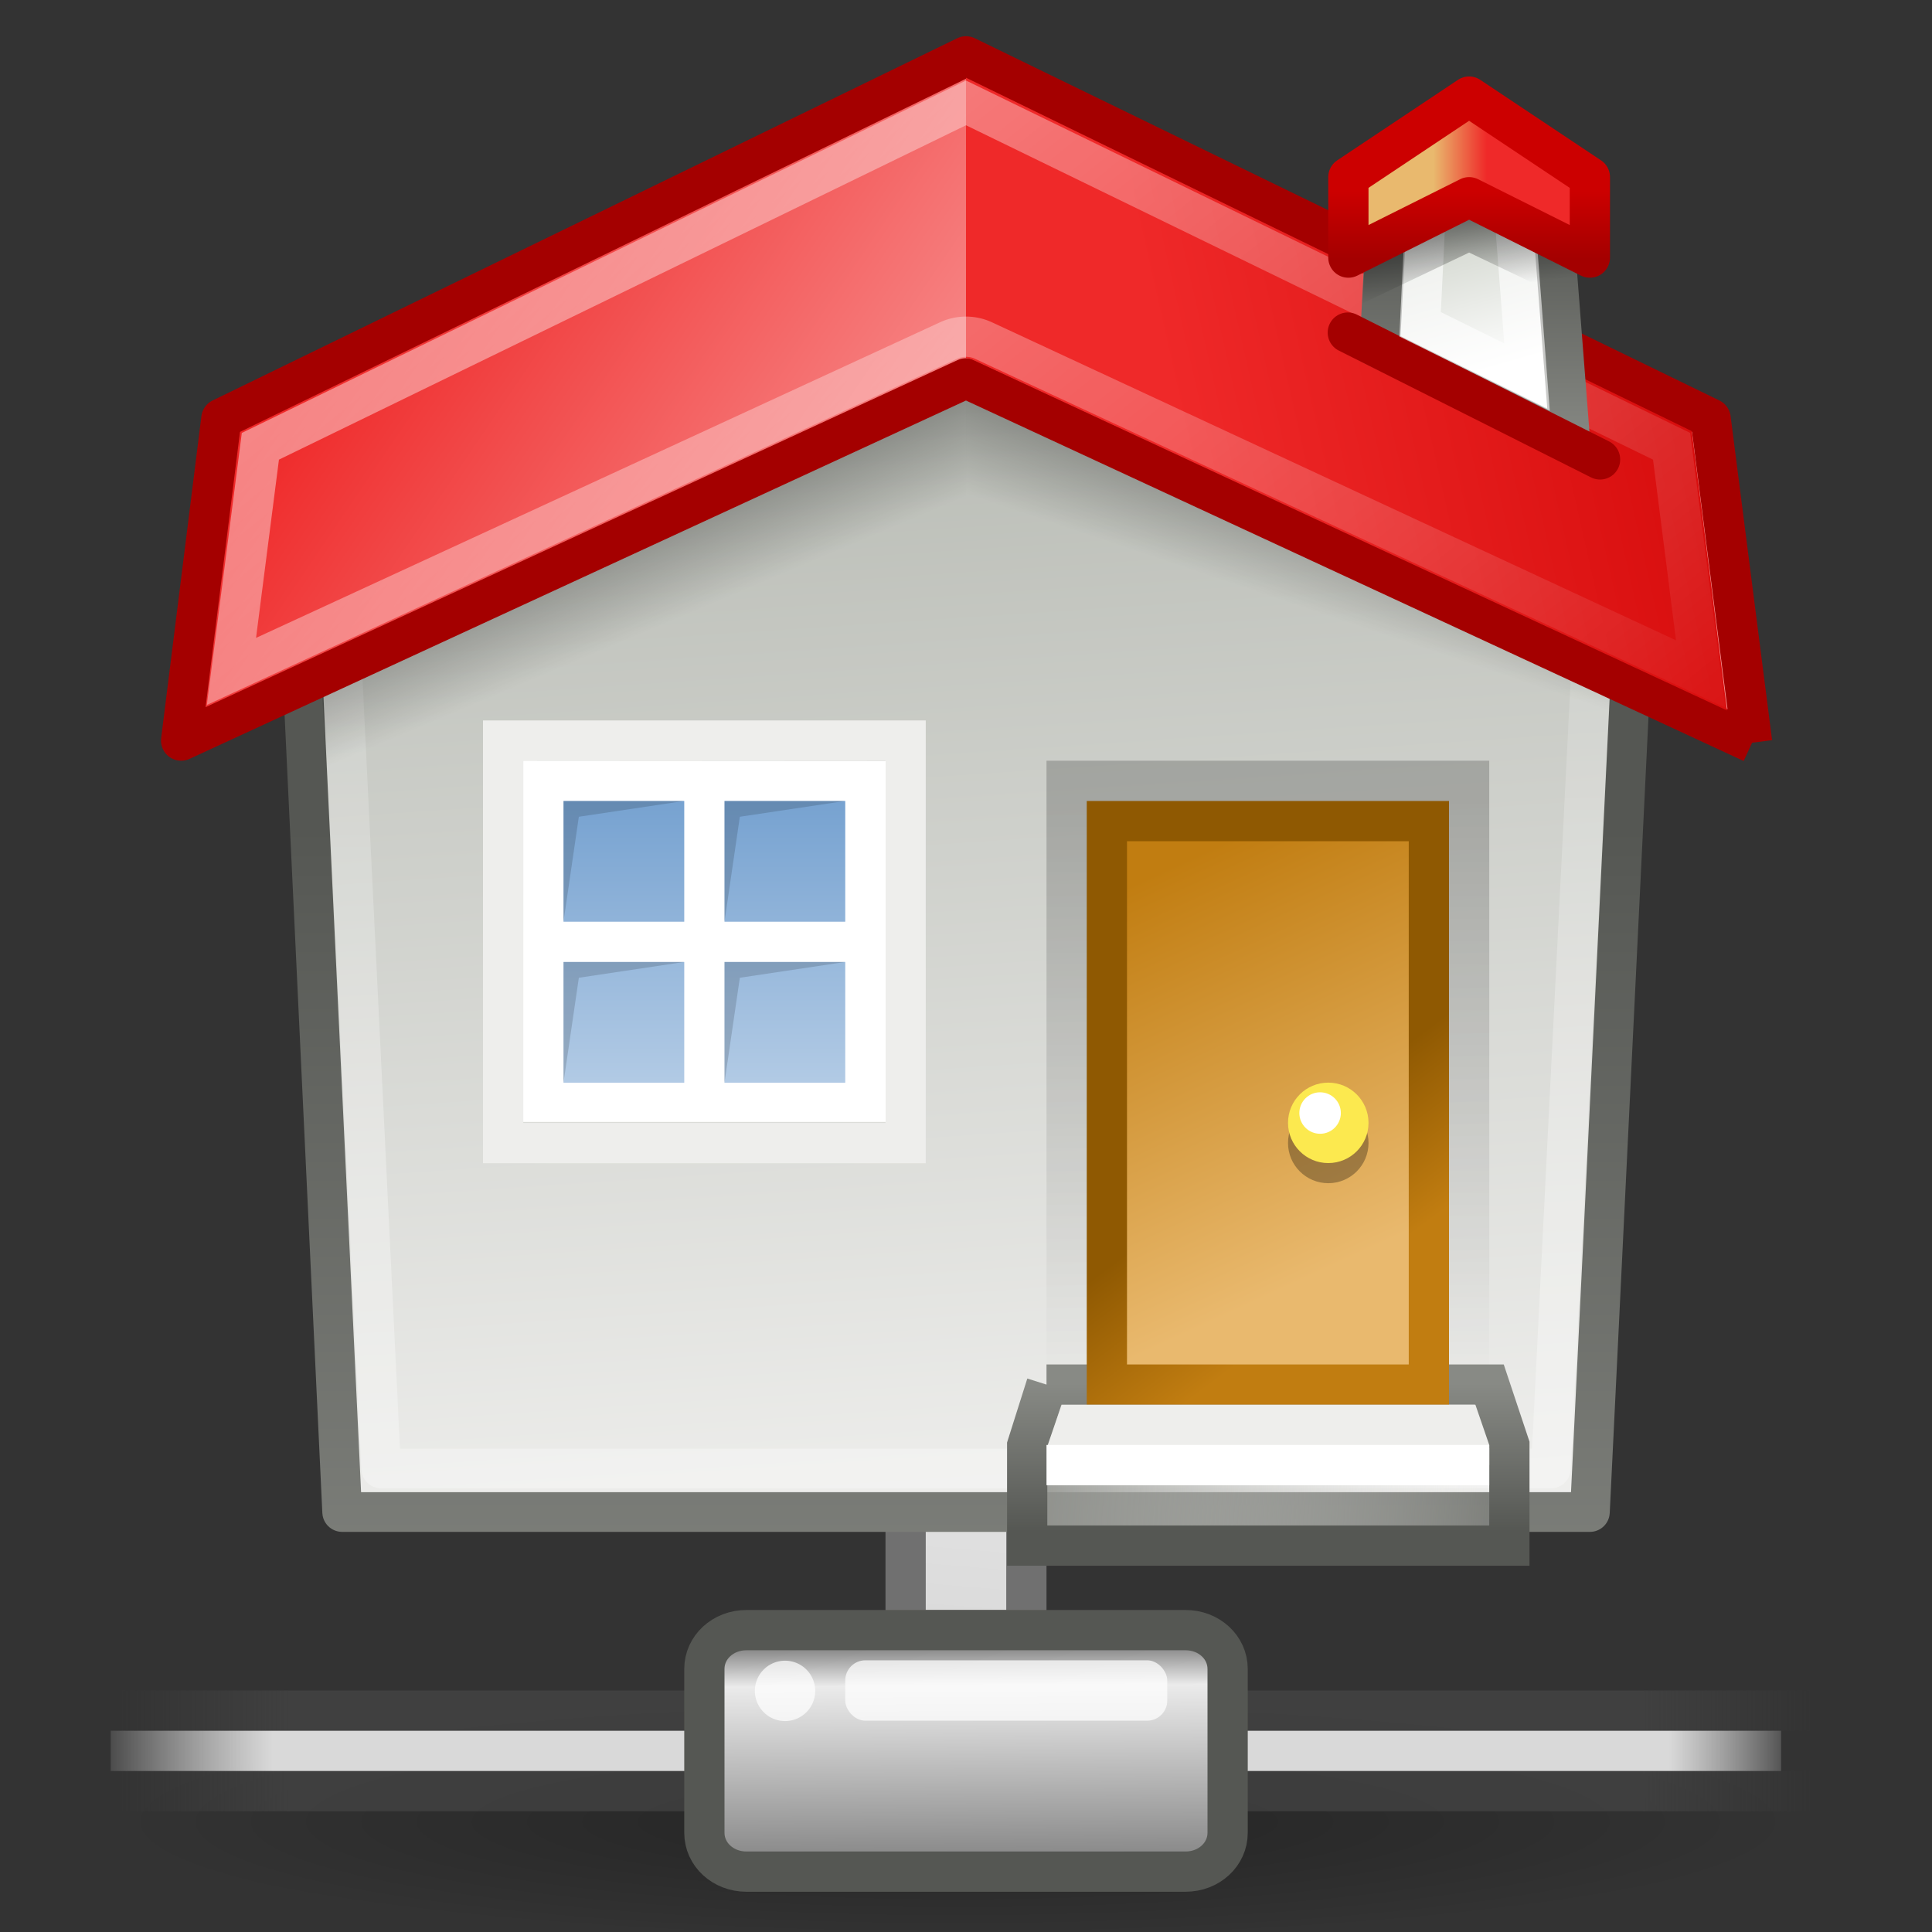 <?xml version="1.0" encoding="UTF-8" standalone="no"?>
<!-- Created with Inkscape (http://www.inkscape.org/) -->

<svg
   xmlns:dc="http://purl.org/dc/elements/1.1/"
   xmlns:cc="http://creativecommons.org/ns#"
   xmlns:rdf="http://www.w3.org/1999/02/22-rdf-syntax-ns#"
   xmlns:svg="http://www.w3.org/2000/svg"
   xmlns="http://www.w3.org/2000/svg"
   xmlns:xlink="http://www.w3.org/1999/xlink"
   xmlns:sodipodi="http://sodipodi.sourceforge.net/DTD/sodipodi-0.dtd"
   xmlns:inkscape="http://www.inkscape.org/namespaces/inkscape"
   width="48px"
   height="48px"
   id="svg7612"
   sodipodi:version="0.32"
   inkscape:version="0.48.0 r9654"
   sodipodi:docname="go-home-remote.svg"
   inkscape:output_extension="org.inkscape.output.svg.inkscape"
   version="1.1">
  <rect width="100%" height="100%" fill="#333333" stroke="none"/>
  <defs
     id="defs7614">
    <linearGradient
       inkscape:collect="always"
       id="linearGradient2463">
      <stop
         style="stop-color:#ffffff;stop-opacity:1;"
         offset="0"
         id="stop2465" />
      <stop
         style="stop-color:#ffffff;stop-opacity:0;"
         offset="1"
         id="stop2467" />
    </linearGradient>
    <linearGradient
       inkscape:collect="always"
       xlink:href="#linearGradient2463"
       id="linearGradient8678"
       gradientUnits="userSpaceOnUse"
       gradientTransform="matrix(1.044,0,0,0.986,-0.473,-4.726)"
       x1="11.312"
       y1="21.688"
       x2="11.312"
       y2="33.216" />
    <linearGradient
       inkscape:collect="always"
       id="linearGradient7644">
      <stop
         style="stop-color:#000000;stop-opacity:1;"
         offset="0"
         id="stop7646" />
      <stop
         style="stop-color:#000000;stop-opacity:0;"
         offset="1"
         id="stop7648" />
    </linearGradient>
    <linearGradient
       inkscape:collect="always"
       xlink:href="#linearGradient7644"
       id="linearGradient7650"
       x1="20.125"
       y1="24.438"
       x2="20.125"
       y2="20"
       gradientUnits="userSpaceOnUse"
       gradientTransform="matrix(1,0,0,0.667,5.9604645e-8,0.666)" />
    <linearGradient
       inkscape:collect="always"
       id="linearGradient7591">
      <stop
         style="stop-color:#ffffff;stop-opacity:1;"
         offset="0"
         id="stop7593" />
      <stop
         style="stop-color:#ffffff;stop-opacity:0;"
         offset="1"
         id="stop7595" />
    </linearGradient>
    <linearGradient
       inkscape:collect="always"
       xlink:href="#linearGradient7591"
       id="linearGradient7597"
       x1="41.82"
       y1="33.109"
       x2="41.82"
       y2="33.469"
       gradientUnits="userSpaceOnUse"
       gradientTransform="translate(0.5,-6)" />
    <linearGradient
       inkscape:collect="always"
       xlink:href="#linearGradient7434"
       id="linearGradient3334"
       gradientUnits="userSpaceOnUse"
       gradientTransform="matrix(1.121,0,0,1.28,-3.893,-17.06)"
       x1="15.917"
       y1="38.721"
       x2="15.917"
       y2="43.94" />
    <linearGradient
       id="linearGradient7652">
      <stop
         id="stop7654"
         offset="0"
         style="stop-color:#555753;stop-opacity:1;" />
      <stop
         id="stop7656"
         offset="1"
         style="stop-color:#888a85;stop-opacity:1" />
    </linearGradient>
    <linearGradient
       inkscape:collect="always"
       xlink:href="#linearGradient7652"
       id="linearGradient3340"
       gradientUnits="userSpaceOnUse"
       gradientTransform="matrix(1.129,0,0,1.333,-4.097,-19.167)"
       x1="10.824"
       y1="43.812"
       x2="10.602"
       y2="34.705" />
    <linearGradient
       id="linearGradient7658"
       inkscape:collect="always">
      <stop
         id="stop7660"
         offset="0"
         style="stop-color:#d3d7cf" />
      <stop
         id="stop7662"
         offset="1"
         style="stop-color:#eeeeec" />
    </linearGradient>
    <linearGradient
       inkscape:collect="always"
       xlink:href="#linearGradient7658"
       id="linearGradient3338"
       gradientUnits="userSpaceOnUse"
       x1="40.315"
       y1="60.195"
       x2="9.858"
       y2="40"
       gradientTransform="translate(-1,-7)" />
    <linearGradient
       id="linearGradient2304">
      <stop
         style="stop-color:#babdb6"
         offset="0"
         id="stop2306" />
      <stop
         style="stop-color:#ffffff;stop-opacity:1;"
         offset="1"
         id="stop2308" />
    </linearGradient>
    <linearGradient
       inkscape:collect="always"
       xlink:href="#linearGradient2304"
       id="linearGradient2324"
       gradientUnits="userSpaceOnUse"
       gradientTransform="matrix(0.885,0,0,1.499,5.488,-17.735)"
       x1="38.743"
       y1="29.744"
       x2="38.743"
       y2="31.168" />
    <linearGradient
       id="linearGradient2326"
       inkscape:collect="always">
      <stop
         id="stop2328"
         offset="0"
         style="stop-color:#789e2d;stop-opacity:1" />
      <stop
         id="stop2330"
         offset="1"
         style="stop-color:#a7cc5c;stop-opacity:1" />
    </linearGradient>
    <linearGradient
       inkscape:collect="always"
       xlink:href="#linearGradient2326"
       id="linearGradient2322"
       gradientUnits="userSpaceOnUse"
       gradientTransform="matrix(0.667,0,0,1,15,-2)"
       x1="40.791"
       y1="30.003"
       x2="40.791"
       y2="29.085" />
    <linearGradient
       id="linearGradient1385">
      <stop
         style="stop-color:#888a85"
         offset="0"
         id="stop1387" />
      <stop
         style="stop-color:#888a85;stop-opacity:1"
         offset="1"
         id="stop1389" />
    </linearGradient>
    <linearGradient
       inkscape:collect="always"
       xlink:href="#linearGradient1385"
       id="linearGradient7641"
       gradientUnits="userSpaceOnUse"
       gradientTransform="matrix(1.08,0,0,1.004,-1.92,-17.1)"
       x1="36.523"
       y1="32.097"
       x2="36.523"
       y2="13.749" />
    <linearGradient
       inkscape:collect="always"
       id="linearGradient2248">
      <stop
         style="stop-color:#ffffff;stop-opacity:1"
         offset="0"
         id="stop2250" />
      <stop
         style="stop-color:#babdb6"
         offset="1"
         id="stop2252" />
    </linearGradient>
    <linearGradient
       inkscape:collect="always"
       xlink:href="#linearGradient2248"
       id="linearGradient7587"
       gradientUnits="userSpaceOnUse"
       gradientTransform="matrix(1.08,0,0,1.004,-1.92,-13.084)"
       x1="17.409"
       y1="33.323"
       x2="21.36"
       y2="-23.807" />
    <linearGradient
       inkscape:collect="always"
       id="linearGradient2384">
      <stop
         style="stop-color:#2e3436"
         offset="0"
         id="stop2386" />
      <stop
         style="stop-color:#babdb6"
         offset="1"
         id="stop2388" />
    </linearGradient>
    <linearGradient
       inkscape:collect="always"
       xlink:href="#linearGradient2384"
       id="linearGradient7852"
       gradientUnits="userSpaceOnUse"
       x1="17.5"
       y1="30.755"
       x2="17.5"
       y2="20.14"
       gradientTransform="matrix(1.004,0,0,0.984,0.956,-5.704)" />
    <linearGradient
       inkscape:collect="always"
       id="linearGradient2431">
      <stop
         style="stop-color:#ffffff;stop-opacity:1;"
         offset="0"
         id="stop2433" />
      <stop
         style="stop-color:#ffffff;stop-opacity:0;"
         offset="1"
         id="stop2435" />
    </linearGradient>
    <linearGradient
       inkscape:collect="always"
       xlink:href="#linearGradient2431"
       id="linearGradient7822"
       gradientUnits="userSpaceOnUse"
       gradientTransform="translate(1,-5)"
       x1="3.624"
       y1="38.1"
       x2="3.624"
       y2="42.336" />
    <linearGradient
       inkscape:collect="always"
       id="linearGradient7434">
      <stop
         style="stop-color:#ffffff;stop-opacity:1;"
         offset="0"
         id="stop7436" />
      <stop
         style="stop-color:#ffffff;stop-opacity:0;"
         offset="1"
         id="stop7438" />
    </linearGradient>
    <linearGradient
       inkscape:collect="always"
       xlink:href="#linearGradient7434"
       id="linearGradient7440"
       x1="5.127"
       y1="25.373"
       x2="5.127"
       y2="69.14"
       gradientUnits="userSpaceOnUse"
       gradientTransform="translate(5.9604645e-8,-7)" />
    <linearGradient
       inkscape:collect="always"
       id="linearGradient2683">
      <stop
         style="stop-color:#555753"
         offset="0"
         id="stop2685" />
      <stop
         style="stop-color:#2e3436"
         offset="1"
         id="stop2687" />
    </linearGradient>
    <linearGradient
       inkscape:collect="always"
       xlink:href="#linearGradient2683"
       id="linearGradient7820"
       gradientUnits="userSpaceOnUse"
       gradientTransform="translate(1,-5)"
       x1="3.264"
       y1="35.073"
       x2="3.264"
       y2="41.012" />
    <linearGradient
       inkscape:collect="always"
       id="linearGradient2675">
      <stop
         style="stop-color:#2e3436"
         offset="0"
         id="stop2677" />
      <stop
         style="stop-color:#555753"
         offset="1"
         id="stop2679" />
    </linearGradient>
    <linearGradient
       inkscape:collect="always"
       xlink:href="#linearGradient2675"
       id="linearGradient7818"
       gradientUnits="userSpaceOnUse"
       gradientTransform="translate(1,-5)"
       x1="5.057"
       y1="40.415"
       x2="5.057"
       y2="37.148" />
    <linearGradient
       id="linearGradient7426">
      <stop
         style="stop-color:#555753;stop-opacity:1;"
         offset="0"
         id="stop7428" />
      <stop
         style="stop-color:#888a85;stop-opacity:1"
         offset="1"
         id="stop7430" />
    </linearGradient>
    <linearGradient
       inkscape:collect="always"
       xlink:href="#linearGradient7426"
       id="linearGradient7432"
       x1="0.75"
       y1="67.989"
       x2="0.75"
       y2="24.368"
       gradientUnits="userSpaceOnUse"
       gradientTransform="translate(5.9604645e-8,-7)" />
    <linearGradient
       inkscape:collect="always"
       id="linearGradient2222">
      <stop
         style="stop-color:#d3d7cf"
         offset="0"
         id="stop2224" />
      <stop
         style="stop-color:#eeeeec"
         offset="1"
         id="stop2226" />
    </linearGradient>
    <linearGradient
       inkscape:collect="always"
       xlink:href="#linearGradient2222"
       id="linearGradient2220"
       x1="35.5"
       y1="31.19"
       x2="35.5"
       y2="24.249"
       gradientUnits="userSpaceOnUse"
       gradientTransform="matrix(1,0,0,0.922,5.9604645e-8,-0.722)" />
    <linearGradient
       id="linearGradient319"
       inkscape:collect="always">
      <stop
         id="stop320"
         offset="0"
         style="stop-color:#ffffff;stop-opacity:1;" />
      <stop
         id="stop321"
         offset="1"
         style="stop-color:#ffffff;stop-opacity:0;" />
    </linearGradient>
    <linearGradient
       inkscape:collect="always"
       xlink:href="#linearGradient319"
       id="linearGradient11473"
       gradientUnits="userSpaceOnUse"
       gradientTransform="translate(-1,-1)"
       x1="24.391"
       y1="37.228"
       x2="24"
       y2="41.998" />
    <linearGradient
       id="linearGradient9347">
      <stop
         id="stop9349"
         offset="0"
         style="stop-color:#7a7a7a;stop-opacity:1;" />
      <stop
         id="stop9351"
         offset="0.198"
         style="stop-color:#ebebeb;stop-opacity:1" />
      <stop
         id="stop9353"
         offset="0.599"
         style="stop-color:#b9b9b9;stop-opacity:1" />
      <stop
         id="stop9355"
         offset="1"
         style="stop-color:#878787;stop-opacity:1" />
    </linearGradient>
    <linearGradient
       inkscape:collect="always"
       xlink:href="#linearGradient9347"
       id="linearGradient7755"
       gradientUnits="userSpaceOnUse"
       gradientTransform="matrix(0.731,0,0,0.697,6.868,14.122)"
       x1="23.1"
       y1="38.297"
       x2="23.144"
       y2="46.038" />
    <linearGradient
       id="linearGradient178">
      <stop
         style="stop-color:#ffffff;stop-opacity:0;"
         offset="0"
         id="stop179" />
      <stop
         style="stop-color:#d9d9d9;stop-opacity:1"
         offset="0.108"
         id="stop180" />
      <stop
         style="stop-color:#d9d9d9;stop-opacity:1"
         offset="0.921"
         id="stop181" />
      <stop
         style="stop-color:#ffffff;stop-opacity:0;"
         offset="1"
         id="stop182" />
    </linearGradient>
    <linearGradient
       inkscape:collect="always"
       xlink:href="#linearGradient178"
       id="linearGradient7832"
       gradientUnits="userSpaceOnUse"
       gradientTransform="matrix(3.112,0,0,9.1235758e-2,28.949,19.75)"
       x1="1.642"
       y1="117.827"
       x2="15.343"
       y2="117.827" />
    <linearGradient
       inkscape:collect="always"
       xlink:href="#linearGradient272"
       id="linearGradient7834"
       gradientUnits="userSpaceOnUse"
       gradientTransform="matrix(9.389,0,0,0.224,29.13,-45.865)"
       x1="0.612"
       y1="372.578"
       x2="5.086"
       y2="372.578" />
    <linearGradient
       id="linearGradient272">
      <stop
         style="stop-color:#474747;stop-opacity:0;"
         offset="0"
         id="stop273" />
      <stop
         style="stop-color:#474747;stop-opacity:1;"
         offset="0.1"
         id="stop275" />
      <stop
         style="stop-color:#474747;stop-opacity:1;"
         offset="0.9"
         id="stop276" />
      <stop
         style="stop-color:#474747;stop-opacity:0;"
         offset="1"
         id="stop274" />
    </linearGradient>
    <linearGradient
       inkscape:collect="always"
       xlink:href="#linearGradient272"
       id="linearGradient7830"
       gradientUnits="userSpaceOnUse"
       gradientTransform="matrix(9.389,0,0,0.224,29.13,-51.785)"
       x1="0.612"
       y1="372.578"
       x2="5.086"
       y2="372.578" />
    <linearGradient
       inkscape:collect="always"
       id="linearGradient6704">
      <stop
         style="stop-color:#000000;stop-opacity:1;"
         offset="0"
         id="stop6706" />
      <stop
         style="stop-color:#000000;stop-opacity:0;"
         offset="1"
         id="stop6708" />
    </linearGradient>
    <radialGradient
       inkscape:collect="always"
       xlink:href="#linearGradient6704"
       id="radialGradient7753"
       gradientUnits="userSpaceOnUse"
       gradientTransform="matrix(1,0,0,0.117,0,348.723)"
       cx="1120.375"
       cy="394.781"
       fx="1120.375"
       fy="394.781"
       r="20.625" />
    <linearGradient
       inkscape:collect="always"
       xlink:href="#linearGradient2541"
       id="linearGradient3778"
       gradientUnits="userSpaceOnUse"
       gradientTransform="matrix(1.949,0,0,1.947,-14.364,-6.339)"
       x1="71"
       y1="35.186"
       x2="71.998"
       y2="49.606" />
    <linearGradient
       id="linearGradient2541">
      <stop
         id="stop2543"
         offset="0"
         style="stop-color:#babdb6;stop-opacity:1" />
      <stop
         id="stop2545"
         offset="1"
         style="stop-color:#eeeeec;stop-opacity:1" />
    </linearGradient>
    <linearGradient
       inkscape:collect="always"
       xlink:href="#linearGradient8087"
       id="linearGradient8093"
       x1="124"
       y1="73"
       x2="124"
       y2="97.894"
       gradientUnits="userSpaceOnUse" />
    <linearGradient
       inkscape:collect="always"
       id="linearGradient8087">
      <stop
         style="stop-color:#555753;stop-opacity:1;"
         offset="0"
         id="stop8089" />
      <stop
         style="stop-color:#888a85;stop-opacity:1"
         offset="1"
         id="stop8091" />
    </linearGradient>
    <linearGradient
       inkscape:collect="always"
       xlink:href="#linearGradient3975"
       id="linearGradient3782"
       gradientUnits="userSpaceOnUse"
       x1="129"
       y1="73.938"
       x2="129"
       y2="88.44" />
    <linearGradient
       inkscape:collect="always"
       id="linearGradient3975">
      <stop
         style="stop-color:black;stop-opacity:1;"
         offset="0"
         id="stop3977" />
      <stop
         style="stop-color:black;stop-opacity:0;"
         offset="1"
         id="stop3979" />
    </linearGradient>
    <linearGradient
       inkscape:collect="always"
       xlink:href="#linearGradient3798"
       id="linearGradient3784"
       gradientUnits="userSpaceOnUse"
       x1="108.875"
       y1="81.768"
       x2="108.875"
       y2="57.594" />
    <linearGradient
       inkscape:collect="always"
       id="linearGradient3798">
      <stop
         style="stop-color:white;stop-opacity:1;"
         offset="0"
         id="stop3800" />
      <stop
         style="stop-color:white;stop-opacity:0;"
         offset="1"
         id="stop3802" />
    </linearGradient>
    <linearGradient
       inkscape:collect="always"
       xlink:href="#linearGradient3896"
       id="linearGradient3786"
       gradientUnits="userSpaceOnUse"
       x1="124.362"
       y1="91.664"
       x2="137.753"
       y2="92.636" />
    <linearGradient
       inkscape:collect="always"
       id="linearGradient3896">
      <stop
         style="stop-color:#888a85;stop-opacity:1"
         offset="0"
         id="stop3898" />
      <stop
         style="stop-color:#eeeeec;stop-opacity:0"
         offset="1"
         id="stop3900" />
    </linearGradient>
    <linearGradient
       inkscape:collect="always"
       xlink:href="#linearGradient3914"
       id="linearGradient3788"
       gradientUnits="userSpaceOnUse"
       x1="125.594"
       y1="92.156"
       x2="125.594"
       y2="88.469" />
    <linearGradient
       id="linearGradient3914">
      <stop
         style="stop-color:#555753;stop-opacity:1;"
         offset="0"
         id="stop3916" />
      <stop
         style="stop-color:#888a85;stop-opacity:1"
         offset="1"
         id="stop3918" />
    </linearGradient>
    <linearGradient
       inkscape:collect="always"
       xlink:href="#linearGradient3209"
       id="linearGradient3790"
       gradientUnits="userSpaceOnUse"
       gradientTransform="matrix(1.6,0,0,1.556,11.499,11.5)"
       x1="73.904"
       y1="41.017"
       x2="76.844"
       y2="47.219" />
    <linearGradient
       id="linearGradient3209">
      <stop
         style="stop-color:#c17d11;stop-opacity:1"
         offset="0"
         id="stop3211" />
      <stop
         style="stop-color:#e9b96e;stop-opacity:1;"
         offset="1"
         id="stop3213" />
    </linearGradient>
    <linearGradient
       inkscape:collect="always"
       xlink:href="#linearGradient3217"
       id="linearGradient3792"
       gradientUnits="userSpaceOnUse"
       gradientTransform="matrix(1.6,0,0,1.556,11.499,11.5)"
       x1="75.739"
       y1="48.24"
       x2="74.236"
       y2="46.287" />
    <linearGradient
       id="linearGradient3217">
      <stop
         style="stop-color:#c17d11;stop-opacity:1;"
         offset="0"
         id="stop3219" />
      <stop
         style="stop-color:#8f5902;stop-opacity:1"
         offset="1"
         id="stop3221" />
    </linearGradient>
    <linearGradient
       inkscape:collect="always"
       xlink:href="#linearGradient2712"
       id="linearGradient3796"
       gradientUnits="userSpaceOnUse"
       gradientTransform="matrix(0.75,0,0,0.75,65.625,46.875)"
       x1="69.167"
       y1="35.443"
       x2="69.167"
       y2="57.718" />
    <linearGradient
       id="linearGradient2712">
      <stop
         id="stop2714"
         offset="0"
         style="stop-color:#729fcf;stop-opacity:1" />
      <stop
         id="stop2716"
         offset="1"
         style="stop-color:white;stop-opacity:1" />
    </linearGradient>
    <linearGradient
       inkscape:collect="always"
       xlink:href="#linearGradient3875"
       id="linearGradient3799"
       gradientUnits="userSpaceOnUse"
       x1="124.799"
       y1="62"
       x2="124"
       y2="64.369" />
    <linearGradient
       inkscape:collect="always"
       id="linearGradient3875">
      <stop
         style="stop-color:black;stop-opacity:1;"
         offset="0"
         id="stop3877" />
      <stop
         style="stop-color:black;stop-opacity:0;"
         offset="1"
         id="stop3879" />
    </linearGradient>
    <linearGradient
       inkscape:collect="always"
       xlink:href="#linearGradient3875"
       id="linearGradient3801"
       gradientUnits="userSpaceOnUse"
       x1="123"
       y1="62.069"
       x2="124"
       y2="64.432" />
    <linearGradient
       inkscape:collect="always"
       xlink:href="#linearGradient3239"
       id="linearGradient3803"
       gradientUnits="userSpaceOnUse"
       gradientTransform="matrix(1.949,0,0,1.947,-14.364,-5.339)"
       x1="64.906"
       y1="31.427"
       x2="71.623"
       y2="35.982" />
    <linearGradient
       id="linearGradient3239">
      <stop
         style="stop-color:#ef2929;stop-opacity:1;"
         offset="0"
         id="stop3241" />
      <stop
         style="stop-color:#f89797;stop-opacity:1;"
         offset="1"
         id="stop3243" />
    </linearGradient>
    <linearGradient
       inkscape:collect="always"
       xlink:href="#linearGradient3848"
       id="linearGradient3805"
       gradientUnits="userSpaceOnUse"
       gradientTransform="translate(0,1)"
       x1="128.742"
       y1="60.434"
       x2="146.755"
       y2="56.357" />
    <linearGradient
       inkscape:collect="always"
       id="linearGradient3848">
      <stop
         style="stop-color:#ef2929;stop-opacity:1;"
         offset="0"
         id="stop3850" />
      <stop
         style="stop-color:#c00;stop-opacity:1"
         offset="1"
         id="stop3852" />
    </linearGradient>
    <linearGradient
       inkscape:collect="always"
       xlink:href="#linearGradient3817"
       id="linearGradient3807"
       gradientUnits="userSpaceOnUse"
       x1="114.109"
       y1="50.828"
       x2="135.764"
       y2="77.61" />
    <linearGradient
       inkscape:collect="always"
       id="linearGradient3817">
      <stop
         style="stop-color:white;stop-opacity:1;"
         offset="0"
         id="stop3819" />
      <stop
         style="stop-color:white;stop-opacity:0;"
         offset="1"
         id="stop3821" />
    </linearGradient>
    <linearGradient
       inkscape:collect="always"
       xlink:href="#linearGradient4048"
       id="linearGradient3809"
       gradientUnits="userSpaceOnUse"
       gradientTransform="translate(0,1)"
       x1="135.688"
       y1="58.062"
       x2="136.644"
       y2="61.438" />
    <linearGradient
       id="linearGradient4048">
      <stop
         id="stop4050"
         offset="0"
         style="stop-color:#d3d7cf;stop-opacity:1" />
      <stop
         id="stop4052"
         offset="1"
         style="stop-color:white;stop-opacity:1;" />
    </linearGradient>
    <linearGradient
       inkscape:collect="always"
       xlink:href="#linearGradient4028"
       id="linearGradient3811"
       gradientUnits="userSpaceOnUse"
       gradientTransform="translate(0,1)"
       x1="137.969"
       y1="63.282"
       x2="137.969"
       y2="57.468" />
    <linearGradient
       inkscape:collect="always"
       id="linearGradient4028">
      <stop
         style="stop-color:#888a85;stop-opacity:1;"
         offset="0"
         id="stop4030" />
      <stop
         style="stop-color:#555753;stop-opacity:1"
         offset="1"
         id="stop4032" />
    </linearGradient>
    <linearGradient
       inkscape:collect="always"
       xlink:href="#linearGradient4078"
       id="linearGradient3813"
       gradientUnits="userSpaceOnUse"
       gradientTransform="translate(0,3.25)"
       x1="136.156"
       y1="53.606"
       x2="136.625"
       y2="57.074" />
    <linearGradient
       id="linearGradient4078">
      <stop
         style="stop-color:black;stop-opacity:1;"
         offset="0"
         id="stop4080" />
      <stop
         style="stop-color:black;stop-opacity:0;"
         offset="1"
         id="stop4082" />
    </linearGradient>
    <linearGradient
       inkscape:collect="always"
       xlink:href="#linearGradient4022"
       id="linearGradient3815"
       gradientUnits="userSpaceOnUse"
       gradientTransform="translate(0,3)"
       x1="136.938"
       y1="54.647"
       x2="135.612"
       y2="54.647" />
    <linearGradient
       id="linearGradient4022">
      <stop
         id="stop4024"
         offset="0"
         style="stop-color:#ef2929;stop-opacity:1" />
      <stop
         id="stop4026"
         offset="1"
         style="stop-color:#e9b96e;stop-opacity:1;" />
    </linearGradient>
    <linearGradient
       inkscape:collect="always"
       xlink:href="#linearGradient3991"
       id="linearGradient3819"
       gradientUnits="userSpaceOnUse"
       gradientTransform="translate(0,3)"
       x1="133.378"
       y1="56.529"
       x2="133.378"
       y2="54.848" />
    <linearGradient
       id="linearGradient3991">
      <stop
         style="stop-color:#a40000;stop-opacity:1"
         offset="0"
         id="stop3993" />
      <stop
         style="stop-color:#c00;stop-opacity:1"
         offset="1"
         id="stop3995" />
    </linearGradient>
    <linearGradient
       inkscape:collect="always"
       xlink:href="#linearGradient2541"
       id="linearGradient7530"
       gradientUnits="userSpaceOnUse"
       gradientTransform="matrix(1.949,0,0,1.947,-14.364,-6.339)"
       x1="71"
       y1="35.186"
       x2="71.998"
       y2="49.606" />
    <linearGradient
       inkscape:collect="always"
       xlink:href="#linearGradient8087"
       id="linearGradient7532"
       gradientUnits="userSpaceOnUse"
       x1="124"
       y1="73"
       x2="124"
       y2="97.894" />
    <linearGradient
       inkscape:collect="always"
       xlink:href="#linearGradient3975"
       id="linearGradient7534"
       gradientUnits="userSpaceOnUse"
       x1="129"
       y1="73.938"
       x2="129"
       y2="88.44" />
    <linearGradient
       inkscape:collect="always"
       xlink:href="#linearGradient3798"
       id="linearGradient7536"
       gradientUnits="userSpaceOnUse"
       x1="108.875"
       y1="81.768"
       x2="108.875"
       y2="57.594" />
    <linearGradient
       inkscape:collect="always"
       xlink:href="#linearGradient3896"
       id="linearGradient7538"
       gradientUnits="userSpaceOnUse"
       x1="124.362"
       y1="91.664"
       x2="137.753"
       y2="92.636" />
    <linearGradient
       inkscape:collect="always"
       xlink:href="#linearGradient3914"
       id="linearGradient7540"
       gradientUnits="userSpaceOnUse"
       x1="125.594"
       y1="92.156"
       x2="125.594"
       y2="88.469" />
    <linearGradient
       inkscape:collect="always"
       xlink:href="#linearGradient3209"
       id="linearGradient7542"
       gradientUnits="userSpaceOnUse"
       gradientTransform="matrix(1.6,0,0,1.556,11.499,11.5)"
       x1="73.904"
       y1="41.017"
       x2="76.844"
       y2="47.219" />
    <linearGradient
       inkscape:collect="always"
       xlink:href="#linearGradient3217"
       id="linearGradient7544"
       gradientUnits="userSpaceOnUse"
       gradientTransform="matrix(1.6,0,0,1.556,11.499,11.5)"
       x1="75.739"
       y1="48.24"
       x2="74.236"
       y2="46.287" />
    <linearGradient
       inkscape:collect="always"
       xlink:href="#linearGradient2712"
       id="linearGradient7546"
       gradientUnits="userSpaceOnUse"
       gradientTransform="matrix(0.75,0,0,0.75,65.625,46.875)"
       x1="69.167"
       y1="35.443"
       x2="69.167"
       y2="57.718" />
    <linearGradient
       inkscape:collect="always"
       xlink:href="#linearGradient3875"
       id="linearGradient7548"
       gradientUnits="userSpaceOnUse"
       x1="124.799"
       y1="62"
       x2="124"
       y2="64.369" />
    <linearGradient
       inkscape:collect="always"
       xlink:href="#linearGradient3875"
       id="linearGradient7550"
       gradientUnits="userSpaceOnUse"
       x1="123"
       y1="62.069"
       x2="124"
       y2="64.432" />
    <linearGradient
       inkscape:collect="always"
       xlink:href="#linearGradient3239"
       id="linearGradient7552"
       gradientUnits="userSpaceOnUse"
       gradientTransform="matrix(1.949,0,0,1.947,-14.364,-5.339)"
       x1="64.906"
       y1="31.427"
       x2="71.623"
       y2="35.982" />
    <linearGradient
       inkscape:collect="always"
       xlink:href="#linearGradient3848"
       id="linearGradient7554"
       gradientUnits="userSpaceOnUse"
       gradientTransform="translate(0,1)"
       x1="128.742"
       y1="60.434"
       x2="146.755"
       y2="56.357" />
    <linearGradient
       inkscape:collect="always"
       xlink:href="#linearGradient3817"
       id="linearGradient7556"
       gradientUnits="userSpaceOnUse"
       x1="114.109"
       y1="50.828"
       x2="135.764"
       y2="77.61" />
    <linearGradient
       inkscape:collect="always"
       xlink:href="#linearGradient4048"
       id="linearGradient7558"
       gradientUnits="userSpaceOnUse"
       gradientTransform="translate(0,1)"
       x1="135.688"
       y1="58.062"
       x2="136.644"
       y2="61.438" />
    <linearGradient
       inkscape:collect="always"
       xlink:href="#linearGradient4028"
       id="linearGradient7560"
       gradientUnits="userSpaceOnUse"
       gradientTransform="translate(0,1)"
       x1="137.969"
       y1="63.282"
       x2="137.969"
       y2="57.468" />
    <linearGradient
       inkscape:collect="always"
       xlink:href="#linearGradient4078"
       id="linearGradient7562"
       gradientUnits="userSpaceOnUse"
       gradientTransform="translate(0,3.25)"
       x1="136.156"
       y1="53.606"
       x2="136.625"
       y2="57.074" />
    <linearGradient
       inkscape:collect="always"
       xlink:href="#linearGradient4022"
       id="linearGradient7564"
       gradientUnits="userSpaceOnUse"
       gradientTransform="translate(0,3)"
       x1="136.938"
       y1="54.647"
       x2="135.612"
       y2="54.647" />
    <linearGradient
       inkscape:collect="always"
       xlink:href="#linearGradient3991"
       id="linearGradient7566"
       gradientUnits="userSpaceOnUse"
       gradientTransform="translate(0,3)"
       x1="133.378"
       y1="56.529"
       x2="133.378"
       y2="54.848" />
    <linearGradient
       inkscape:collect="always"
       xlink:href="#linearGradient2541"
       id="linearGradient7599"
       gradientUnits="userSpaceOnUse"
       gradientTransform="matrix(1.949,0,0,1.947,-14.364,-6.339)"
       x1="71"
       y1="35.186"
       x2="71.998"
       y2="49.606" />
    <linearGradient
       inkscape:collect="always"
       xlink:href="#linearGradient8087"
       id="linearGradient7601"
       gradientUnits="userSpaceOnUse"
       x1="124"
       y1="73"
       x2="124"
       y2="97.894" />
    <linearGradient
       inkscape:collect="always"
       xlink:href="#linearGradient3975"
       id="linearGradient7603"
       gradientUnits="userSpaceOnUse"
       x1="129"
       y1="73.938"
       x2="129"
       y2="88.44" />
    <linearGradient
       inkscape:collect="always"
       xlink:href="#linearGradient3798"
       id="linearGradient7605"
       gradientUnits="userSpaceOnUse"
       x1="108.875"
       y1="81.768"
       x2="108.875"
       y2="57.594" />
    <linearGradient
       inkscape:collect="always"
       xlink:href="#linearGradient3896"
       id="linearGradient7607"
       gradientUnits="userSpaceOnUse"
       x1="124.362"
       y1="91.664"
       x2="137.753"
       y2="92.636" />
    <linearGradient
       inkscape:collect="always"
       xlink:href="#linearGradient3914"
       id="linearGradient7609"
       gradientUnits="userSpaceOnUse"
       x1="125.594"
       y1="92.156"
       x2="125.594"
       y2="88.469" />
    <linearGradient
       inkscape:collect="always"
       xlink:href="#linearGradient3209"
       id="linearGradient7611"
       gradientUnits="userSpaceOnUse"
       gradientTransform="matrix(1.6,0,0,1.556,11.499,11.5)"
       x1="73.904"
       y1="41.017"
       x2="76.844"
       y2="47.219" />
    <linearGradient
       inkscape:collect="always"
       xlink:href="#linearGradient3217"
       id="linearGradient7613"
       gradientUnits="userSpaceOnUse"
       gradientTransform="matrix(1.6,0,0,1.556,11.499,11.5)"
       x1="75.739"
       y1="48.24"
       x2="74.236"
       y2="46.287" />
    <linearGradient
       inkscape:collect="always"
       xlink:href="#linearGradient2712"
       id="linearGradient7615"
       gradientUnits="userSpaceOnUse"
       gradientTransform="matrix(0.75,0,0,0.75,65.625,46.875)"
       x1="69.167"
       y1="35.443"
       x2="69.167"
       y2="57.718" />
    <linearGradient
       inkscape:collect="always"
       xlink:href="#linearGradient3875"
       id="linearGradient7617"
       gradientUnits="userSpaceOnUse"
       x1="124.799"
       y1="62"
       x2="124"
       y2="64.369" />
    <linearGradient
       inkscape:collect="always"
       xlink:href="#linearGradient3875"
       id="linearGradient7619"
       gradientUnits="userSpaceOnUse"
       x1="123"
       y1="62.069"
       x2="124"
       y2="64.432" />
    <linearGradient
       inkscape:collect="always"
       xlink:href="#linearGradient3239"
       id="linearGradient7621"
       gradientUnits="userSpaceOnUse"
       gradientTransform="matrix(1.949,0,0,1.947,-14.364,-5.339)"
       x1="64.906"
       y1="31.427"
       x2="71.623"
       y2="35.982" />
    <linearGradient
       inkscape:collect="always"
       xlink:href="#linearGradient3848"
       id="linearGradient7623"
       gradientUnits="userSpaceOnUse"
       gradientTransform="translate(0,1)"
       x1="128.742"
       y1="60.434"
       x2="146.755"
       y2="56.357" />
    <linearGradient
       inkscape:collect="always"
       xlink:href="#linearGradient3817"
       id="linearGradient7625"
       gradientUnits="userSpaceOnUse"
       x1="114.109"
       y1="50.828"
       x2="135.764"
       y2="77.61" />
    <linearGradient
       inkscape:collect="always"
       xlink:href="#linearGradient4048"
       id="linearGradient7627"
       gradientUnits="userSpaceOnUse"
       gradientTransform="translate(0,1)"
       x1="135.688"
       y1="58.062"
       x2="136.644"
       y2="61.438" />
    <linearGradient
       inkscape:collect="always"
       xlink:href="#linearGradient4028"
       id="linearGradient7629"
       gradientUnits="userSpaceOnUse"
       gradientTransform="translate(0,1)"
       x1="137.969"
       y1="63.282"
       x2="137.969"
       y2="57.468" />
    <linearGradient
       inkscape:collect="always"
       xlink:href="#linearGradient4078"
       id="linearGradient7631"
       gradientUnits="userSpaceOnUse"
       gradientTransform="translate(0,3.25)"
       x1="136.156"
       y1="53.606"
       x2="136.625"
       y2="57.074" />
    <linearGradient
       inkscape:collect="always"
       xlink:href="#linearGradient4022"
       id="linearGradient7633"
       gradientUnits="userSpaceOnUse"
       gradientTransform="translate(0,3)"
       x1="136.938"
       y1="54.647"
       x2="135.612"
       y2="54.647" />
    <linearGradient
       inkscape:collect="always"
       xlink:href="#linearGradient3991"
       id="linearGradient7635"
       gradientUnits="userSpaceOnUse"
       gradientTransform="translate(0,3)"
       x1="133.378"
       y1="56.529"
       x2="133.378"
       y2="54.848" />
    <linearGradient
       inkscape:collect="always"
       xlink:href="#linearGradient2712"
       id="linearGradient7659"
       gradientUnits="userSpaceOnUse"
       gradientTransform="matrix(0.75,0,0,0.75,-28.708,-32.513)"
       x1="69.167"
       y1="35.443"
       x2="69.167"
       y2="57.718" />
    <linearGradient
       inkscape:collect="always"
       xlink:href="#linearGradient3209"
       id="linearGradient7665"
       gradientUnits="userSpaceOnUse"
       gradientTransform="matrix(1.6,0,0,1.556,-82.834,-67.888)"
       x1="73.904"
       y1="41.017"
       x2="76.844"
       y2="47.219" />
    <linearGradient
       inkscape:collect="always"
       xlink:href="#linearGradient3217"
       id="linearGradient7667"
       gradientUnits="userSpaceOnUse"
       gradientTransform="matrix(1.6,0,0,1.556,-82.834,-67.888)"
       x1="75.739"
       y1="48.24"
       x2="74.236"
       y2="46.287" />
    <linearGradient
       inkscape:collect="always"
       xlink:href="#linearGradient3896"
       id="linearGradient7670"
       gradientUnits="userSpaceOnUse"
       x1="124.362"
       y1="91.664"
       x2="137.753"
       y2="92.636"
       gradientTransform="translate(-94.333,-79.388)" />
    <linearGradient
       inkscape:collect="always"
       xlink:href="#linearGradient3914"
       id="linearGradient7672"
       gradientUnits="userSpaceOnUse"
       x1="125.594"
       y1="92.156"
       x2="125.594"
       y2="88.469"
       gradientTransform="translate(-94.333,-79.388)" />
    <linearGradient
       inkscape:collect="always"
       xlink:href="#linearGradient3798"
       id="linearGradient7675"
       gradientUnits="userSpaceOnUse"
       x1="108.875"
       y1="81.768"
       x2="108.875"
       y2="57.594"
       gradientTransform="matrix(1,0,0,0.968,-94.333,-75.441)" />
    <linearGradient
       inkscape:collect="always"
       xlink:href="#linearGradient3975"
       id="linearGradient7678"
       gradientUnits="userSpaceOnUse"
       x1="129"
       y1="73.938"
       x2="129"
       y2="88.44"
       gradientTransform="translate(-94.333,-79.388)" />
    <linearGradient
       inkscape:collect="always"
       xlink:href="#linearGradient2541"
       id="linearGradient7681"
       gradientUnits="userSpaceOnUse"
       gradientTransform="matrix(1.949,0,0,1.892,-108.697,-81.839)"
       x1="71"
       y1="35.186"
       x2="71.998"
       y2="49.606" />
    <linearGradient
       inkscape:collect="always"
       xlink:href="#linearGradient8087"
       id="linearGradient7683"
       gradientUnits="userSpaceOnUse"
       x1="124"
       y1="73"
       x2="124"
       y2="97.894"
       gradientTransform="matrix(1,0,0,0.972,-94.333,-75.679)" />
    <linearGradient
       inkscape:collect="always"
       xlink:href="#linearGradient2541"
       id="linearGradient7717"
       gradientUnits="userSpaceOnUse"
       gradientTransform="matrix(1.949,0,0,1.892,-108.697,-81.839)"
       x1="71"
       y1="35.186"
       x2="71.998"
       y2="49.606" />
    <linearGradient
       inkscape:collect="always"
       xlink:href="#linearGradient8087"
       id="linearGradient7719"
       gradientUnits="userSpaceOnUse"
       gradientTransform="matrix(1,0,0,0.972,-94.333,-75.679)"
       x1="124"
       y1="73"
       x2="124"
       y2="97.894" />
    <linearGradient
       inkscape:collect="always"
       xlink:href="#linearGradient3975"
       id="linearGradient7721"
       gradientUnits="userSpaceOnUse"
       gradientTransform="translate(-94.333,-79.388)"
       x1="129"
       y1="73.938"
       x2="129"
       y2="88.44" />
    <linearGradient
       inkscape:collect="always"
       xlink:href="#linearGradient3798"
       id="linearGradient7723"
       gradientUnits="userSpaceOnUse"
       gradientTransform="matrix(1,0,0,0.968,-94.333,-75.441)"
       x1="108.875"
       y1="81.768"
       x2="108.875"
       y2="57.594" />
    <linearGradient
       inkscape:collect="always"
       xlink:href="#linearGradient3896"
       id="linearGradient7725"
       gradientUnits="userSpaceOnUse"
       gradientTransform="translate(-94.333,-79.388)"
       x1="124.362"
       y1="91.664"
       x2="137.753"
       y2="92.636" />
    <linearGradient
       inkscape:collect="always"
       xlink:href="#linearGradient3914"
       id="linearGradient7727"
       gradientUnits="userSpaceOnUse"
       gradientTransform="translate(-94.333,-79.388)"
       x1="125.594"
       y1="92.156"
       x2="125.594"
       y2="88.469" />
    <linearGradient
       inkscape:collect="always"
       xlink:href="#linearGradient3209"
       id="linearGradient7729"
       gradientUnits="userSpaceOnUse"
       gradientTransform="matrix(1.6,0,0,1.556,-82.834,-67.888)"
       x1="73.904"
       y1="41.017"
       x2="76.844"
       y2="47.219" />
    <linearGradient
       inkscape:collect="always"
       xlink:href="#linearGradient3217"
       id="linearGradient7731"
       gradientUnits="userSpaceOnUse"
       gradientTransform="matrix(1.6,0,0,1.556,-82.834,-67.888)"
       x1="75.739"
       y1="48.24"
       x2="74.236"
       y2="46.287" />
    <linearGradient
       inkscape:collect="always"
       xlink:href="#linearGradient2712"
       id="linearGradient7733"
       gradientUnits="userSpaceOnUse"
       gradientTransform="matrix(0.75,0,0,0.75,-28.708,-32.513)"
       x1="69.167"
       y1="35.443"
       x2="69.167"
       y2="57.718" />
    <linearGradient
       inkscape:collect="always"
       xlink:href="#linearGradient3875"
       id="linearGradient7735"
       gradientUnits="userSpaceOnUse"
       x1="124.799"
       y1="62"
       x2="124"
       y2="64.369" />
    <linearGradient
       inkscape:collect="always"
       xlink:href="#linearGradient3875"
       id="linearGradient7737"
       gradientUnits="userSpaceOnUse"
       x1="123"
       y1="62.069"
       x2="124"
       y2="64.432" />
    <linearGradient
       inkscape:collect="always"
       xlink:href="#linearGradient3239"
       id="linearGradient7739"
       gradientUnits="userSpaceOnUse"
       gradientTransform="matrix(1.949,0,0,1.947,-14.364,-5.339)"
       x1="64.906"
       y1="31.427"
       x2="71.623"
       y2="35.982" />
    <linearGradient
       inkscape:collect="always"
       xlink:href="#linearGradient3848"
       id="linearGradient7741"
       gradientUnits="userSpaceOnUse"
       gradientTransform="translate(0,1)"
       x1="128.742"
       y1="60.434"
       x2="146.755"
       y2="56.357" />
    <linearGradient
       inkscape:collect="always"
       xlink:href="#linearGradient3817"
       id="linearGradient7743"
       gradientUnits="userSpaceOnUse"
       x1="114.109"
       y1="50.828"
       x2="135.764"
       y2="77.61" />
    <linearGradient
       inkscape:collect="always"
       xlink:href="#linearGradient4048"
       id="linearGradient7745"
       gradientUnits="userSpaceOnUse"
       gradientTransform="translate(0,1)"
       x1="135.688"
       y1="58.062"
       x2="136.644"
       y2="61.438" />
    <linearGradient
       inkscape:collect="always"
       xlink:href="#linearGradient4028"
       id="linearGradient7747"
       gradientUnits="userSpaceOnUse"
       gradientTransform="translate(0,1)"
       x1="137.969"
       y1="63.282"
       x2="137.969"
       y2="57.468" />
    <linearGradient
       inkscape:collect="always"
       xlink:href="#linearGradient4078"
       id="linearGradient7749"
       gradientUnits="userSpaceOnUse"
       gradientTransform="translate(0,3.25)"
       x1="136.156"
       y1="53.606"
       x2="136.625"
       y2="57.074" />
    <linearGradient
       inkscape:collect="always"
       xlink:href="#linearGradient4022"
       id="linearGradient7751"
       gradientUnits="userSpaceOnUse"
       gradientTransform="translate(0,3)"
       x1="136.938"
       y1="54.647"
       x2="135.612"
       y2="54.647" />
    <linearGradient
       inkscape:collect="always"
       xlink:href="#linearGradient3991"
       id="linearGradient7753"
       gradientUnits="userSpaceOnUse"
       gradientTransform="translate(0,3)"
       x1="133.378"
       y1="56.529"
       x2="133.378"
       y2="54.848" />
  </defs>
  <sodipodi:namedview
     id="base"
     pagecolor="#ffffff"
     bordercolor="#666666"
     borderopacity="1.0"
     inkscape:pageopacity="0.0"
     inkscape:pageshadow="2"
     inkscape:zoom="9.8994949"
     inkscape:cx="30.318125"
     inkscape:cy="19.481076"
     inkscape:current-layer="layer1"
     showgrid="true"
     inkscape:grid-bbox="true"
     inkscape:document-units="px"
     inkscape:window-width="943"
     inkscape:window-height="807"
     inkscape:window-x="152"
     inkscape:window-y="86"
     inkscape:window-maximized="0" />
  <g
     id="layer1"
     inkscape:label="Layer 1"
     inkscape:groupmode="layer">
    <rect
       style="fill:#d9d9d9;fill-opacity:1;stroke:#707070;stroke-width:1;stroke-miterlimit:4;stroke-dasharray:none;stroke-opacity:1"
       id="rect8955"
       width="3"
       height="3"
       x="22.5"
       y="37.5" />
    <path
       sodipodi:type="arc"
       style="opacity:0.3;fill:url(#radialGradient7753);fill-opacity:1;fill-rule:evenodd;stroke:none;display:inline;enable-background:new"
       id="path6774"
       sodipodi:cx="1120.375"
       sodipodi:cy="394.78125"
       sodipodi:rx="20.625"
       sodipodi:ry="2.40625"
       d="M 1141,394.781 A 20.625,2.406 0 1 1 1099.75,394.781 A 20.625,2.406 0 1 1 1141,394.781 z"
       transform="matrix(1.018,0,0,1.247,-1116.745,-447.195)" />
    <g
       style="display:inline;enable-background:new"
       id="g7753"
       transform="translate(-31.877,13)">
      <rect
         style="opacity:0.65;fill:url(#linearGradient7830);fill-opacity:1;fill-rule:nonzero;stroke:none;stroke-width:1;marker:none;visibility:visible;display:block;overflow:visible"
         id="rect8601"
         width="42"
         height="1"
         x="34.877"
         y="31" />
      <rect
         style="opacity:0.65;fill:url(#linearGradient7834);fill-opacity:1;fill-rule:nonzero;stroke:none;stroke-width:1;marker:none;visibility:visible;display:block;overflow:visible"
         id="rect8603"
         width="42"
         height="1"
         x="34.877"
         y="29" />
      <rect
         style="fill:url(#linearGradient7832);fill-opacity:1;fill-rule:nonzero;stroke:none;stroke-width:1;marker:none;visibility:visible;display:block;overflow:visible"
         id="rect8605"
         width="41.5"
         height="1"
         x="34.627"
         y="30" />
      <g
         transform="matrix(0.544,0,0,0.941,42.077,-8.647)"
         id="g8613"
         style="fill:#ffffff;fill-opacity:0.72" />
    </g>
    <path
       sodipodi:nodetypes="ccccccccccc"
       style="fill:url(#linearGradient7755);fill-opacity:1;fill-rule:nonzero;stroke:#555753;stroke-width:1;stroke-linecap:butt;stroke-linejoin:miter;marker:none;stroke-miterlimit:4;stroke-dasharray:none;stroke-dashoffset:0;stroke-opacity:1;visibility:visible;display:block;overflow:visible;enable-background:new"
       d="M 21.779,40.5 L 18.545,40.5 C 17.963,40.5 17.5,40.927 17.5,41.464 L 17.5,45.535 C 17.5,46.073 17.963,46.5 18.545,46.5 L 29.455,46.5 C 30.037,46.5 30.5,46.073 30.5,45.535 L 30.5,41.464 C 30.5,40.927 30.037,40.5 29.455,40.5 L 26.634,40.5 L 21.779,40.5 z"
       id="path8607" />
    <rect
       style="fill:#ffffff;fill-opacity:0.72;fill-rule:nonzero;stroke:none;stroke-width:1.14;marker:none;visibility:visible;display:block;overflow:visible;enable-background:new"
       id="rect8615"
       width="8"
       height="1.5"
       x="21"
       y="41.25"
       rx="0.5"
       ry="0.5" />
    <path
       sodipodi:type="arc"
       style="fill:#ffffff;fill-opacity:0.72;fill-rule:nonzero;stroke:none;stroke-width:1.14;marker:none;visibility:visible;display:block;overflow:visible;enable-background:new"
       id="path8617"
       sodipodi:cx="18.46875"
       sodipodi:cy="40.625"
       sodipodi:rx="0.53125"
       sodipodi:ry="0.53125"
       d="M 19,40.625 A 0.531,0.531 0 1 1 17.938,40.625 A 0.531,0.531 0 1 1 19,40.625 z"
       transform="matrix(1.412,0,0,1.412,-6.574,-15.353)" />
    <rect
       style="opacity:0.266;fill:url(#linearGradient11473);fill-opacity:1;stroke:none;stroke-width:1;stroke-miterlimit:4;stroke-dasharray:none;stroke-opacity:1"
       id="rect8963"
       width="2"
       height="2.992"
       x="23"
       y="37" />
    <g
       id="g4120"
       style="opacity:0.4"
       transform="matrix(1.022,0,0,1.157,-97.068,-91.53)" />
    <g
       id="g7686"
       transform="translate(-5.667,25.288)">
      <path
         inkscape:export-ydpi="90"
         inkscape:export-xdpi="90"
         inkscape:export-filename="/home/lapo/Icone/Crux/arrowx.png"
         sodipodi:nodetypes="cccccc"
         id="path3629"
         d="m 13.116,-9.946 16.567,-6.622 16.567,6.622 -1.082,22.224 -31,0 -1.051,-22.224 z"
         style="fill:url(#linearGradient7717);fill-opacity:1;stroke:url(#linearGradient7719);stroke-width:0.986;stroke-linecap:round;stroke-linejoin:round;stroke-miterlimit:4;stroke-opacity:1;stroke-dasharray:none;stroke-dashoffset:1.2;display:inline"
         inkscape:connector-curvature="0" />
      <rect
         inkscape:export-ydpi="90"
         inkscape:export-xdpi="90"
         inkscape:export-filename="/home/lapo/Icone/Crux/arrowx.png"
         y="-6.388"
         x="31.667"
         height="16"
         width="11"
         id="rect3969"
         style="opacity:0.2;fill:url(#linearGradient7721);fill-opacity:1;stroke:none;display:inline" />
      <path
         sodipodi:nodetypes="cccccc"
         id="path3791"
         d="m 29.698,-16.482 -15.562,7.139 1,20.54 29.062,0 1.031,-20.54 -15.531,-7.139 z"
         style="opacity:0.3;fill:none;stroke:url(#linearGradient7723);stroke-width:0.984;stroke-linecap:round;stroke-linejoin:round;stroke-miterlimit:4;stroke-opacity:1;stroke-dashoffset:1.2;display:inline"
         inkscape:connector-curvature="0" />
      <path
         sodipodi:nodetypes="ccccccc"
         id="rect3635"
         d="m 31.667,9.112 11,0 0.5,1.5 -3e-5,2.5 -11.98,0 0,-2.484 0.48,-1.516 z"
         style="fill:url(#linearGradient7725);fill-opacity:1;stroke:url(#linearGradient7727);stroke-width:1;stroke-linecap:square;stroke-linejoin:miter;stroke-miterlimit:4;stroke-opacity:1;stroke-dasharray:none;stroke-dashoffset:1.2;display:inline"
         inkscape:connector-curvature="0" />
      <rect
         inkscape:export-ydpi="90"
         inkscape:export-xdpi="90"
         inkscape:export-filename="/home/lapo/Icone/Crux/arrowx.png"
         y="-4.888"
         x="33.167"
         height="14"
         width="8"
         id="rect3639"
         style="fill:url(#linearGradient7729);fill-opacity:1;stroke:url(#linearGradient7731);stroke-width:1;stroke-linecap:round;stroke-linejoin:miter;stroke-miterlimit:4;stroke-opacity:1;stroke-dasharray:none;stroke-dashoffset:1.2;display:inline" />
      <path
         transform="matrix(1.6,0,0,1.641,-174.083,-131.325)"
         d="m 133.594,81.922 c 0,0.337 -0.28,0.609 -0.625,0.609 -0.345,0 -0.625,-0.273 -0.625,-0.609 0,-0.337 0.28,-0.609 0.625,-0.609 0.345,0 0.625,0.273 0.625,0.609 z"
         sodipodi:ry="0.609375"
         sodipodi:rx="0.625"
         sodipodi:cy="81.921875"
         sodipodi:cx="132.96875"
         id="path3773"
         style="opacity:0.3;fill:#000000;fill-opacity:1;fill-rule:nonzero;stroke:none;stroke-width:1;marker:none;visibility:visible;display:inline;overflow:visible"
         sodipodi:type="arc" />
      <path
         style="fill:none;stroke:#eeeeec;stroke-width:1;stroke-linecap:round;stroke-linejoin:miter;stroke-miterlimit:4;stroke-opacity:1;stroke-dashoffset:1.2;display:inline"
         d="m 18.167,-6.888 10,0 0,10 -10,0 0,-10 z"
         id="rect3641"
         sodipodi:nodetypes="ccccc"
         inkscape:connector-curvature="0" />
      <path
         style="fill:#ffffff;fill-opacity:1;stroke:#ffffff;stroke-width:1;stroke-linecap:round;stroke-linejoin:miter;stroke-miterlimit:4;stroke-opacity:1;stroke-dashoffset:1.2;display:inline"
         d="m 19.167,-5.888 8.003,0.005 0,7.97 -8.003,0 2e-5,-7.975 z"
         id="rect3682"
         sodipodi:nodetypes="ccccc"
         inkscape:connector-curvature="0" />
      <path
         id="rect3722"
         d="m 19.667,-5.388 0,3 3,0 0,-3 -3,0 z m 4,0 0,3 3,0 0,-3 -3,0 z m -4,4 0,3 3,0 0,-3 -3,0 z m 4,0 0,3 3,0 0,-3 -3,0 z"
         style="fill:url(#linearGradient7733);fill-opacity:1;stroke:none;display:inline"
         inkscape:connector-curvature="0" />
      <path
         sodipodi:nodetypes="ccccc"
         id="path3767"
         d="m 19.667,-5.388 0,3 0.381,-2.608 2.619,-0.392 -3,0 z"
         style="opacity:0.15;fill:#000000;fill-opacity:1;fill-rule:evenodd;stroke:none;display:inline"
         inkscape:connector-curvature="0" />
      <path
         transform="matrix(1.6,0,0,1.641,-174.083,-131.825)"
         d="m 133.594,81.922 c 0,0.337 -0.28,0.609 -0.625,0.609 -0.345,0 -0.625,-0.273 -0.625,-0.609 0,-0.337 0.28,-0.609 0.625,-0.609 0.345,0 0.625,0.273 0.625,0.609 z"
         sodipodi:ry="0.609375"
         sodipodi:rx="0.625"
         sodipodi:cy="81.921875"
         sodipodi:cx="132.96875"
         id="path3769"
         style="fill:#fce94f;fill-opacity:1;fill-rule:nonzero;stroke:none;stroke-width:1;marker:none;visibility:visible;display:inline;overflow:visible"
         sodipodi:type="arc" />
      <path
         transform="matrix(0.825,0,0,0.846,-71.235,-66.941)"
         d="m 133.594,81.922 c 0,0.337 -0.28,0.609 -0.625,0.609 -0.345,0 -0.625,-0.273 -0.625,-0.609 0,-0.337 0.28,-0.609 0.625,-0.609 0.345,0 0.625,0.273 0.625,0.609 z"
         sodipodi:ry="0.609375"
         sodipodi:rx="0.625"
         sodipodi:cy="81.921875"
         sodipodi:cx="132.96875"
         id="path3771"
         style="fill:#ffffff;fill-opacity:1;fill-rule:nonzero;stroke:none;stroke-width:1;marker:none;visibility:visible;display:inline;overflow:visible"
         sodipodi:type="arc" />
      <path
         sodipodi:nodetypes="ccccc"
         id="path3781"
         d="m 23.667,-5.388 0,3 0.381,-2.608 2.619,-0.392 -3,0 z"
         style="opacity:0.15;fill:#000000;fill-opacity:1;fill-rule:evenodd;stroke:none;display:inline"
         inkscape:connector-curvature="0" />
      <path
         sodipodi:nodetypes="ccccc"
         id="path3783"
         d="m 19.667,-1.388 0,3 0.381,-2.608 2.619,-0.392 -3,0 z"
         style="opacity:0.15;fill:#000000;fill-opacity:1;fill-rule:evenodd;stroke:none;display:inline"
         inkscape:connector-curvature="0" />
      <path
         sodipodi:nodetypes="ccccc"
         id="path3785"
         d="m 23.667,-1.388 0,3 0.381,-2.608 2.619,-0.392 -3,0 z"
         style="opacity:0.15;fill:#000000;fill-opacity:1;fill-rule:evenodd;stroke:none;display:inline"
         inkscape:connector-curvature="0" />
      <path
         sodipodi:nodetypes="ccccccccc"
         id="path3926"
         d="m 32.042,9.612 -0.344,1 0,0.062 0,0.438 10.969,0 0,-0.438 0,-0.062 -0.344,-1 -10.281,0 z"
         style="fill:#eeeeec;fill-opacity:1;stroke:none;display:inline"
         inkscape:connector-curvature="0" />
      <rect
         ry="0"
         rx="0"
         inkscape:export-ydpi="90"
         inkscape:export-xdpi="90"
         inkscape:export-filename="/home/lapo/Icone/Crux/arrowx.png"
         y="10.612"
         x="31.667"
         height="1"
         width="11"
         id="rect3886"
         style="fill:#ffffff;fill-opacity:1;stroke:none;display:inline" />
      <g
         transform="translate(-94.333,-78.388)"
         id="g3616">
        <g
           id="g3609"
           style="opacity:0.3"
           transform="translate(0,1)">
          <path
             id="path3593"
             d="m 124,61.312 0,3.125 15.906,7.375 0.188,-3.875 -16.062,-6.625 -0.031,0 z"
             style="fill:url(#linearGradient7735);fill-opacity:1;fill-rule:evenodd;stroke:none;display:inline"
             inkscape:connector-curvature="0" />
          <path
             id="path3856"
             d="m 124,61.312 -16.062,6.625 0.188,3.844 15.875,-7.344 0,-3.125 z"
             style="fill:url(#linearGradient7737);fill-opacity:1;fill-rule:evenodd;stroke:none;display:inline"
             inkscape:connector-curvature="0" />
        </g>
        <path
           style="fill:url(#linearGradient7739);fill-opacity:1;fill-rule:evenodd;stroke:#a40000;stroke-width:1px;stroke-linecap:butt;stroke-linejoin:round;stroke-opacity:1;display:inline"
           d="M 143.531,71.553 124,62.5 l -19.5,9 1,-8 18.5,-9 18.5,9 1.031,8.053"
           id="path3637"
           sodipodi:nodetypes="ccccccc"
           inkscape:export-filename="/home/lapo/Icone/Crux/arrowx.png"
           inkscape:export-xdpi="90"
           inkscape:export-ydpi="90"
           inkscape:connector-curvature="0" />
        <path
           style="fill:url(#linearGradient7741);fill-opacity:1;fill-rule:evenodd;stroke:none;display:inline"
           d="M 124,55.031 124,62 c 0.075,0 0.15,0.028 0.219,0.062 l 18.688,8.688 -0.875,-6.938 L 124,55.031 z"
           id="path3832"
           inkscape:connector-curvature="0" />
        <path
           sodipodi:type="inkscape:offset"
           inkscape:radius="-1.0397406"
           inkscape:original="M 124 53.5 L 105.5 62.5 L 104.5 70.5 L 124 61.5 L 143.53125 70.5625 L 142.5 62.5 L 124 53.5 z "
           style="opacity:0.5;fill:none;stroke:url(#linearGradient7743);stroke-width:1px;stroke-linecap:butt;stroke-linejoin:miter;stroke-opacity:1;display:inline"
           id="path3812"
           d="M 124,54.656 106.469,63.188 105.75,68.781 123.562,60.562 a 1.04,1.04 0 0 1 0.875,0 L 142.25,68.844 141.531,63.188 124,54.656 z"
           transform="translate(0,1)" />
        <path
           style="fill:url(#linearGradient7745);fill-opacity:1;stroke:url(#linearGradient7747);stroke-width:1;stroke-linecap:square;stroke-linejoin:miter;stroke-miterlimit:4;stroke-opacity:1;stroke-dashoffset:1.2;display:inline"
           d="m 134.5,57.543 4,0 0.508,6.546 -4.729,-2.336 0.221,-4.21 z"
           id="path3655"
           sodipodi:nodetypes="ccccc"
           inkscape:export-filename="/home/lapo/Icone/Crux/arrowx.png"
           inkscape:export-xdpi="90"
           inkscape:export-ydpi="90"
           inkscape:connector-curvature="0" />
        <path
           style="fill:#eeeeec;fill-opacity:1;stroke:#a40000;stroke-width:1;stroke-linecap:round;stroke-linejoin:miter;stroke-miterlimit:4;stroke-opacity:1;stroke-dashoffset:1.2;display:inline"
           d="m 139.753,64.514 -6.267,-3.151"
           id="path3657"
           sodipodi:nodetypes="cc"
           inkscape:export-filename="/home/lapo/Icone/Crux/arrowx.png"
           inkscape:export-xdpi="90"
           inkscape:export-ydpi="90"
           inkscape:connector-curvature="0" />
        <path
           style="opacity:0.6;fill:none;stroke:#ffffff;stroke-width:1;stroke-linecap:square;stroke-linejoin:miter;stroke-miterlimit:4;stroke-opacity:1;stroke-dashoffset:1.2;display:inline"
           d="m 135.438,57.969 -0.156,3.188 2.656,1.312 -0.344,-4.5 -2.156,0 z"
           id="path4042"
           sodipodi:nodetypes="ccccc"
           inkscape:connector-curvature="0" />
        <path
           sodipodi:nodetypes="ccccccc"
           style="fill:url(#linearGradient7749);fill-opacity:1;fill-rule:nonzero;stroke:none;stroke-width:1;marker:none;visibility:visible;display:inline;overflow:visible"
           d="m 136.5,57.25 -2.562,1.844 -0.094,1.547 L 136.5,59.375 139.219,60.672 139.094,59.125 136.5,57.25 z"
           id="path4055"
           inkscape:connector-curvature="0" />
        <path
           style="fill:url(#linearGradient7751);fill-opacity:1;fill-rule:nonzero;stroke:url(#linearGradient7753);stroke-width:1;stroke-linecap:square;stroke-linejoin:round;stroke-miterlimit:4;stroke-opacity:1;stroke-dashoffset:1.2;marker:none;visibility:visible;display:inline;overflow:visible"
           d="m 133.5,57.5 3,-2 3,2 0,2 -3,-1.5 -3,1.5 0,-2 z"
           id="rect4017"
           sodipodi:nodetypes="ccccccc"
           inkscape:connector-curvature="0" />
      </g>
    </g>
  </g>
</svg>
